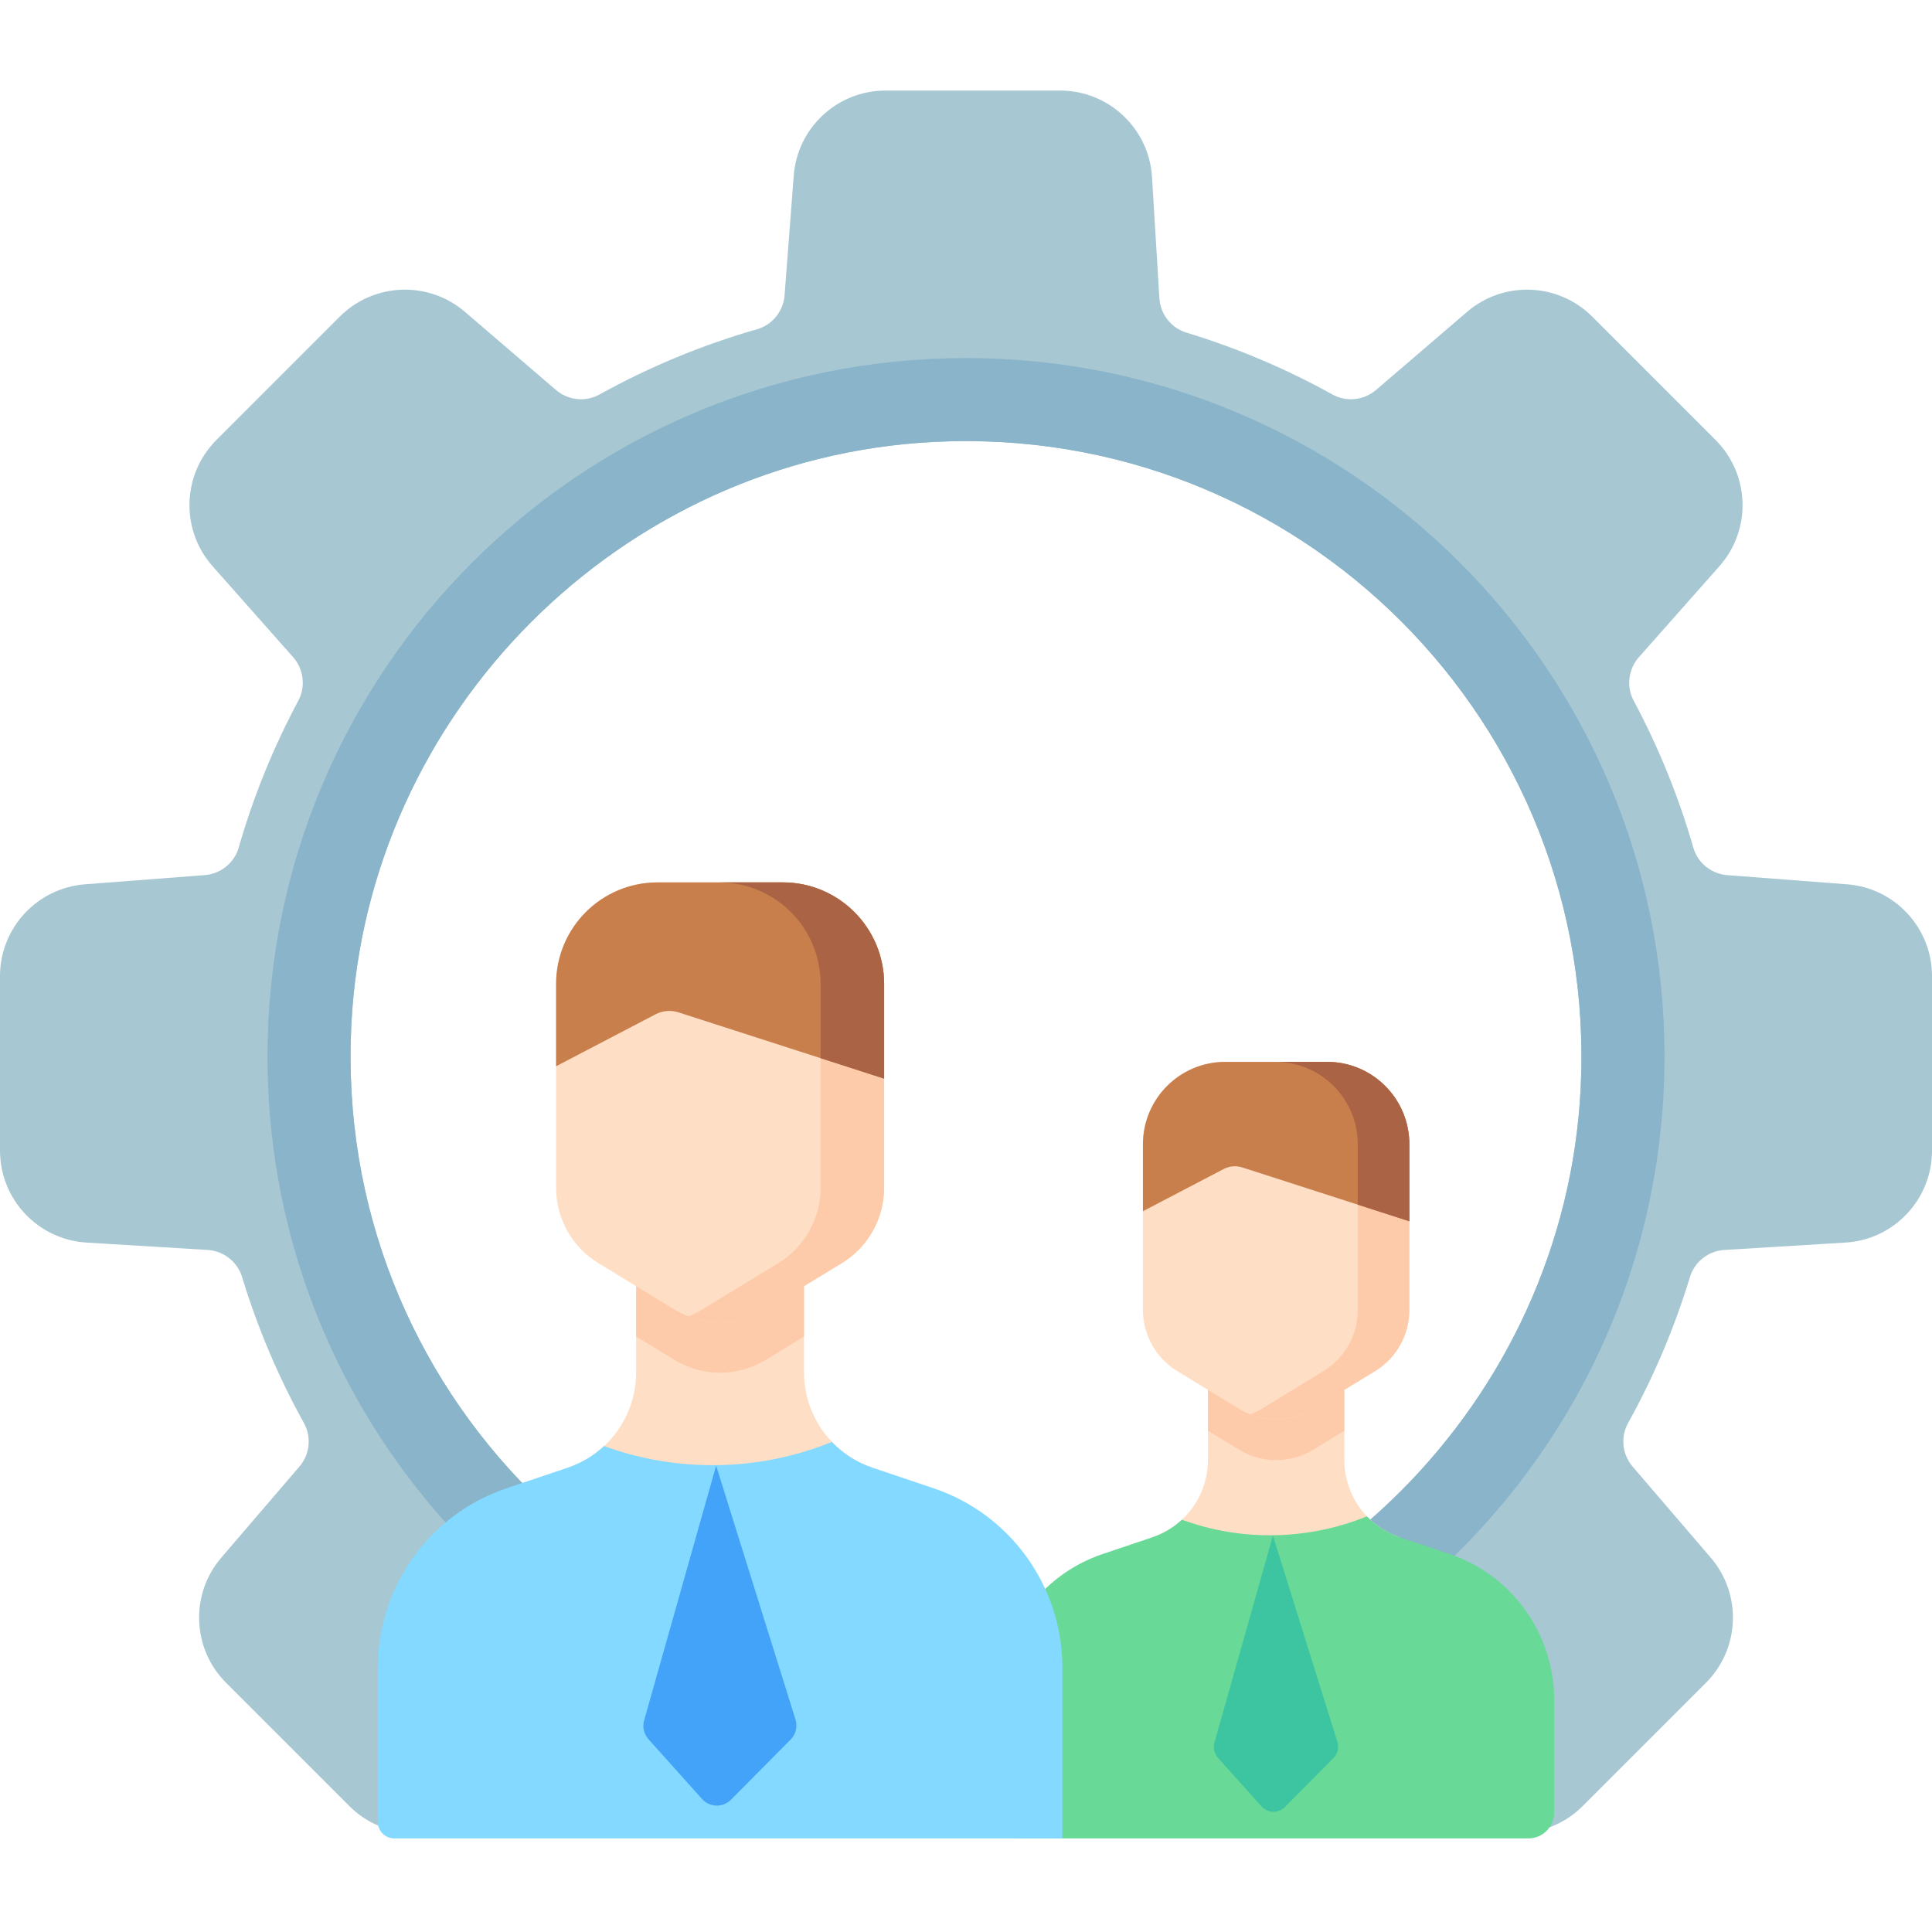 <svg height="512pt" viewBox="0 -24 512 512" width="512pt" xmlns="http://www.w3.org/2000/svg"><path d="m489.438 210.348-31.668-2.426c-4.242-.32-7.855-3.219-9.031-7.309-3.914-13.625-9.238-26.648-15.793-38.922-2-3.746-1.434-8.359 1.383-11.539l21.324-24.094c8.57-9.668 8.113-24.328-1.012-33.461l-32.676-32.68c-9.035-9.031-23.492-9.578-33.176-1.27l-24.109 20.684c-3.234 2.777-7.848 3.273-11.574 1.207-12.168-6.75-25.121-12.262-38.684-16.391-4.066-1.227-6.918-4.891-7.176-9.133l-1.949-32.082c-.785-12.891-11.469-22.934-24.383-22.934h-46.219c-12.77 0-23.379 9.824-24.348 22.562l-2.426 31.668c-.32 4.23-3.211 7.855-7.289 9.02-14.676 4.203-28.672 10.043-41.773 17.301-3.703 2.062-8.316 1.547-11.539-1.219l-24.109-20.684c-9.684-8.309-24.145-7.762-33.176 1.27l-32.68 32.68c-9.125 9.133-9.566 23.789-1.012 33.461l21.328 24.09c2.816 3.18 3.383 7.793 1.383 11.543-6.555 12.273-11.883 25.297-15.793 38.922-1.176 4.086-4.789 6.988-9.031 7.309l-31.668 2.426c-12.738.969-22.562 11.582-22.562 24.348v46.223c0 12.91 10.043 23.594 22.934 24.379l32.082 1.953c4.242.258 7.906 3.105 9.133 7.172 4.129 13.562 9.641 26.52 16.391 38.688 2.066 3.727 1.57 8.34-1.207 11.57l-20.684 24.109c-8.309 9.684-7.762 24.145 1.27 33.176l32.68 32.68c9.133 9.125 23.793 9.578 33.461 1.012l24.094-21.324c3.176-2.82 7.793-3.387 11.539-1.383 3.746 2 23.555 2.652 49.359 2.66 28.84.012 65.18-.773 94.961-1.332 30.883-.586 54.715-.949 55.84.055l24.09 21.324c9.672 8.566 24.328 8.113 33.465-1.012l32.68-32.68c9.031-9.031 9.578-23.492 1.27-33.176l-20.688-24.109c-2.773-3.23-3.27-7.844-1.207-11.57 6.75-12.168 12.262-25.125 16.391-38.688 1.227-4.066 4.891-6.914 9.137-7.172l32.078-1.953c12.891-.785 22.934-11.469 22.934-24.379v-46.223c0-12.766-9.824-23.379-22.562-24.348zm-224.953 208.543c-96.777 4.91-176.285-74.598-171.371-171.375 4.191-82.871 71.527-150.211 154.402-154.402 96.777-4.914 176.285 74.598 171.371 171.383-4.191 82.863-71.527 150.203-154.402 154.395zm0 0" fill="#a7c7d3"/><path d="m256 70.891c-102.238 0-185.109 82.875-185.109 185.109 0 86.734 59.637 159.535 140.16 179.609 14.387 3.594 29.445 5.5 44.949 5.5 17.328 0 34.102-2.383 50.008-6.832 77.941-21.82 135.102-93.371 135.102-178.277 0-102.234-82.871-185.109-185.109-185.109zm8.484 348c-96.777 4.91-176.285-74.598-171.371-171.375 4.191-82.871 71.527-150.211 154.402-154.402 96.777-4.914 176.285 74.598 171.371 171.383-4.191 82.863-71.527 150.203-154.402 154.395zm0 0" fill="#89b4c9"/><path d="m305.395 383.395c2.973-1 5.625-2.602 7.824-4.648 4.305-4.027 6.906-9.727 6.906-15.895v-18.363h36.137v18.363c0 5.723 2.227 11.051 6.004 15 2.367 2.477 5.328 4.41 8.723 5.547h-65.594zm0 0" fill="#fedfc5"/><path d="m356.262 343.637v11.531l-8.227 5.02c-6.051 3.688-13.637 3.688-19.684 0l-8.227-5.02v-11.531zm0 0" fill="#fecbaa"/><path d="m373.496 279.262v43.887c0 6.621-3.445 12.766-9.082 16.203l-16.379 9.988c-6.051 3.688-13.637 3.688-19.684 0l-16.383-9.988c-5.645-3.438-9.082-9.582-9.082-16.203v-43.887c0-12.074 9.762-21.859 21.809-21.859h26.992c12.047.004 21.809 9.785 21.809 21.859zm0 0" fill="#fedfc5"/><path d="m351.688 257.406h-13.68c12.043 0 21.809 9.781 21.809 21.855v43.887c0 6.621-3.449 12.766-9.082 16.207l-16.383 9.988c-.965.586-1.969 1.07-3 1.469 5.43 2.113 11.598 1.629 16.684-1.469l16.379-9.988c5.637-3.441 9.082-9.586 9.082-16.207v-43.887c0-12.074-9.762-21.855-21.809-21.855zm0 0" fill="#fecbaa"/><path d="m373.496 279.262v20.387l-44.27-14.266c-1.637-.527-3.418-.375-4.941.422l-21.398 11.18v-17.723c0-12.074 9.766-21.859 21.809-21.859h26.992c12.047.004 21.809 9.785 21.809 21.859zm0 0" fill="#c97f4c"/><path d="m351.688 257.406h-13.676c12.047 0 21.809 9.781 21.809 21.855v15.98l13.676 4.406v-20.387c0-12.074-9.762-21.855-21.809-21.855zm0 0" fill="#aa6344"/><path d="m270.609 463.203c-3.367 0-6.094-2.73-6.094-6.098v-30.645c0-17.5 11.141-33.047 27.695-38.625l13.184-4.441c2.977-1 5.625-2.605 7.82-4.652 7.078 2.57 15.41 4.305 24.832 4.105 9.273-.203 17.387-2.242 24.219-4.992 2.359 2.477 5.328 4.402 8.723 5.539l13.188 4.441c16.543 5.578 27.695 21.125 27.695 38.625v29.887c0 3.789-3.066 6.855-6.852 6.855zm0 0" fill="#69d998"/><path d="m337.34 382.965-15.508 54.84c-.398 1.418-.047 2.938.934 4.031l11.539 12.875c1.645 1.836 4.496 1.906 6.23.156l12.84-12.953c1.117-1.129 1.523-2.785 1.047-4.301zm0 0" fill="#3dc5a1"/><path d="m150.457 364.949c3.66-1.23 6.926-3.203 9.633-5.719 5.297-4.961 8.5-11.98 8.5-19.57v-22.609h44.488v22.609c0 7.043 2.746 13.605 7.395 18.461 2.91 3.055 6.559 5.434 10.738 6.832h-80.754zm0 0" fill="#fedfc5"/><path d="m213.078 316.004v14.191l-10.129 6.184c-7.445 4.539-16.785 4.539-24.23 0l-10.129-6.184v-14.191zm0 0" fill="#fecbaa"/><path d="m234.301 236.746v54.031c0 8.152-4.246 15.719-11.184 19.953l-20.168 12.297c-7.445 4.539-16.785 4.539-24.23 0l-20.168-12.297c-6.949-4.234-11.184-11.801-11.184-19.953v-54.031c0-14.863 12.023-26.906 26.852-26.906h33.23c14.828 0 26.852 12.043 26.852 26.906zm0 0" fill="#fedfc5"/><path d="m207.449 209.84h-16.844c14.828 0 26.852 12.043 26.852 26.906v54.031c0 8.152-4.246 15.719-11.184 19.953l-20.168 12.297c-1.184.723-2.426 1.32-3.695 1.812 6.688 2.598 14.281 2.004 20.539-1.812l20.168-12.297c6.938-4.234 11.184-11.801 11.184-19.953v-54.031c0-14.863-12.023-26.906-26.852-26.906zm0 0" fill="#fecbaa"/><path d="m234.301 236.746v25.102l-54.5-17.562c-2.02-.648-4.211-.461-6.09.52l-26.344 13.762v-21.82c0-14.863 12.023-26.906 26.852-26.906h33.23c14.828 0 26.852 12.043 26.852 26.906zm0 0" fill="#c97f4c"/><path d="m207.449 209.84h-16.836c14.828 0 26.852 12.043 26.852 26.906v19.676l16.836 5.426v-25.102c0-14.863-12.023-26.906-26.852-26.906zm0 0" fill="#aa6344"/><path d="m104.504 463.203c-2.418 0-4.375-1.957-4.375-4.375v-40.859c0-21.543 13.719-40.684 34.098-47.551l16.23-5.469c3.664-1.23 6.922-3.207 9.629-5.727 8.711 3.164 18.969 5.301 30.57 5.051 11.418-.25 21.406-2.754 29.812-6.145 2.91 3.051 6.562 5.422 10.742 6.824l16.234 5.469c20.367 6.867 34.098 26.004 34.098 47.547v45.238h-177.039zm0 0" fill="#83d9ff"/><path d="m189.781 364.418-19.086 67.52c-.492 1.742-.059 3.613 1.148 4.961l14.207 15.852c2.023 2.262 5.535 2.348 7.672.191l15.805-15.949c1.379-1.387 1.875-3.426 1.289-5.293zm0 0" fill="#43a3f9"/></svg>